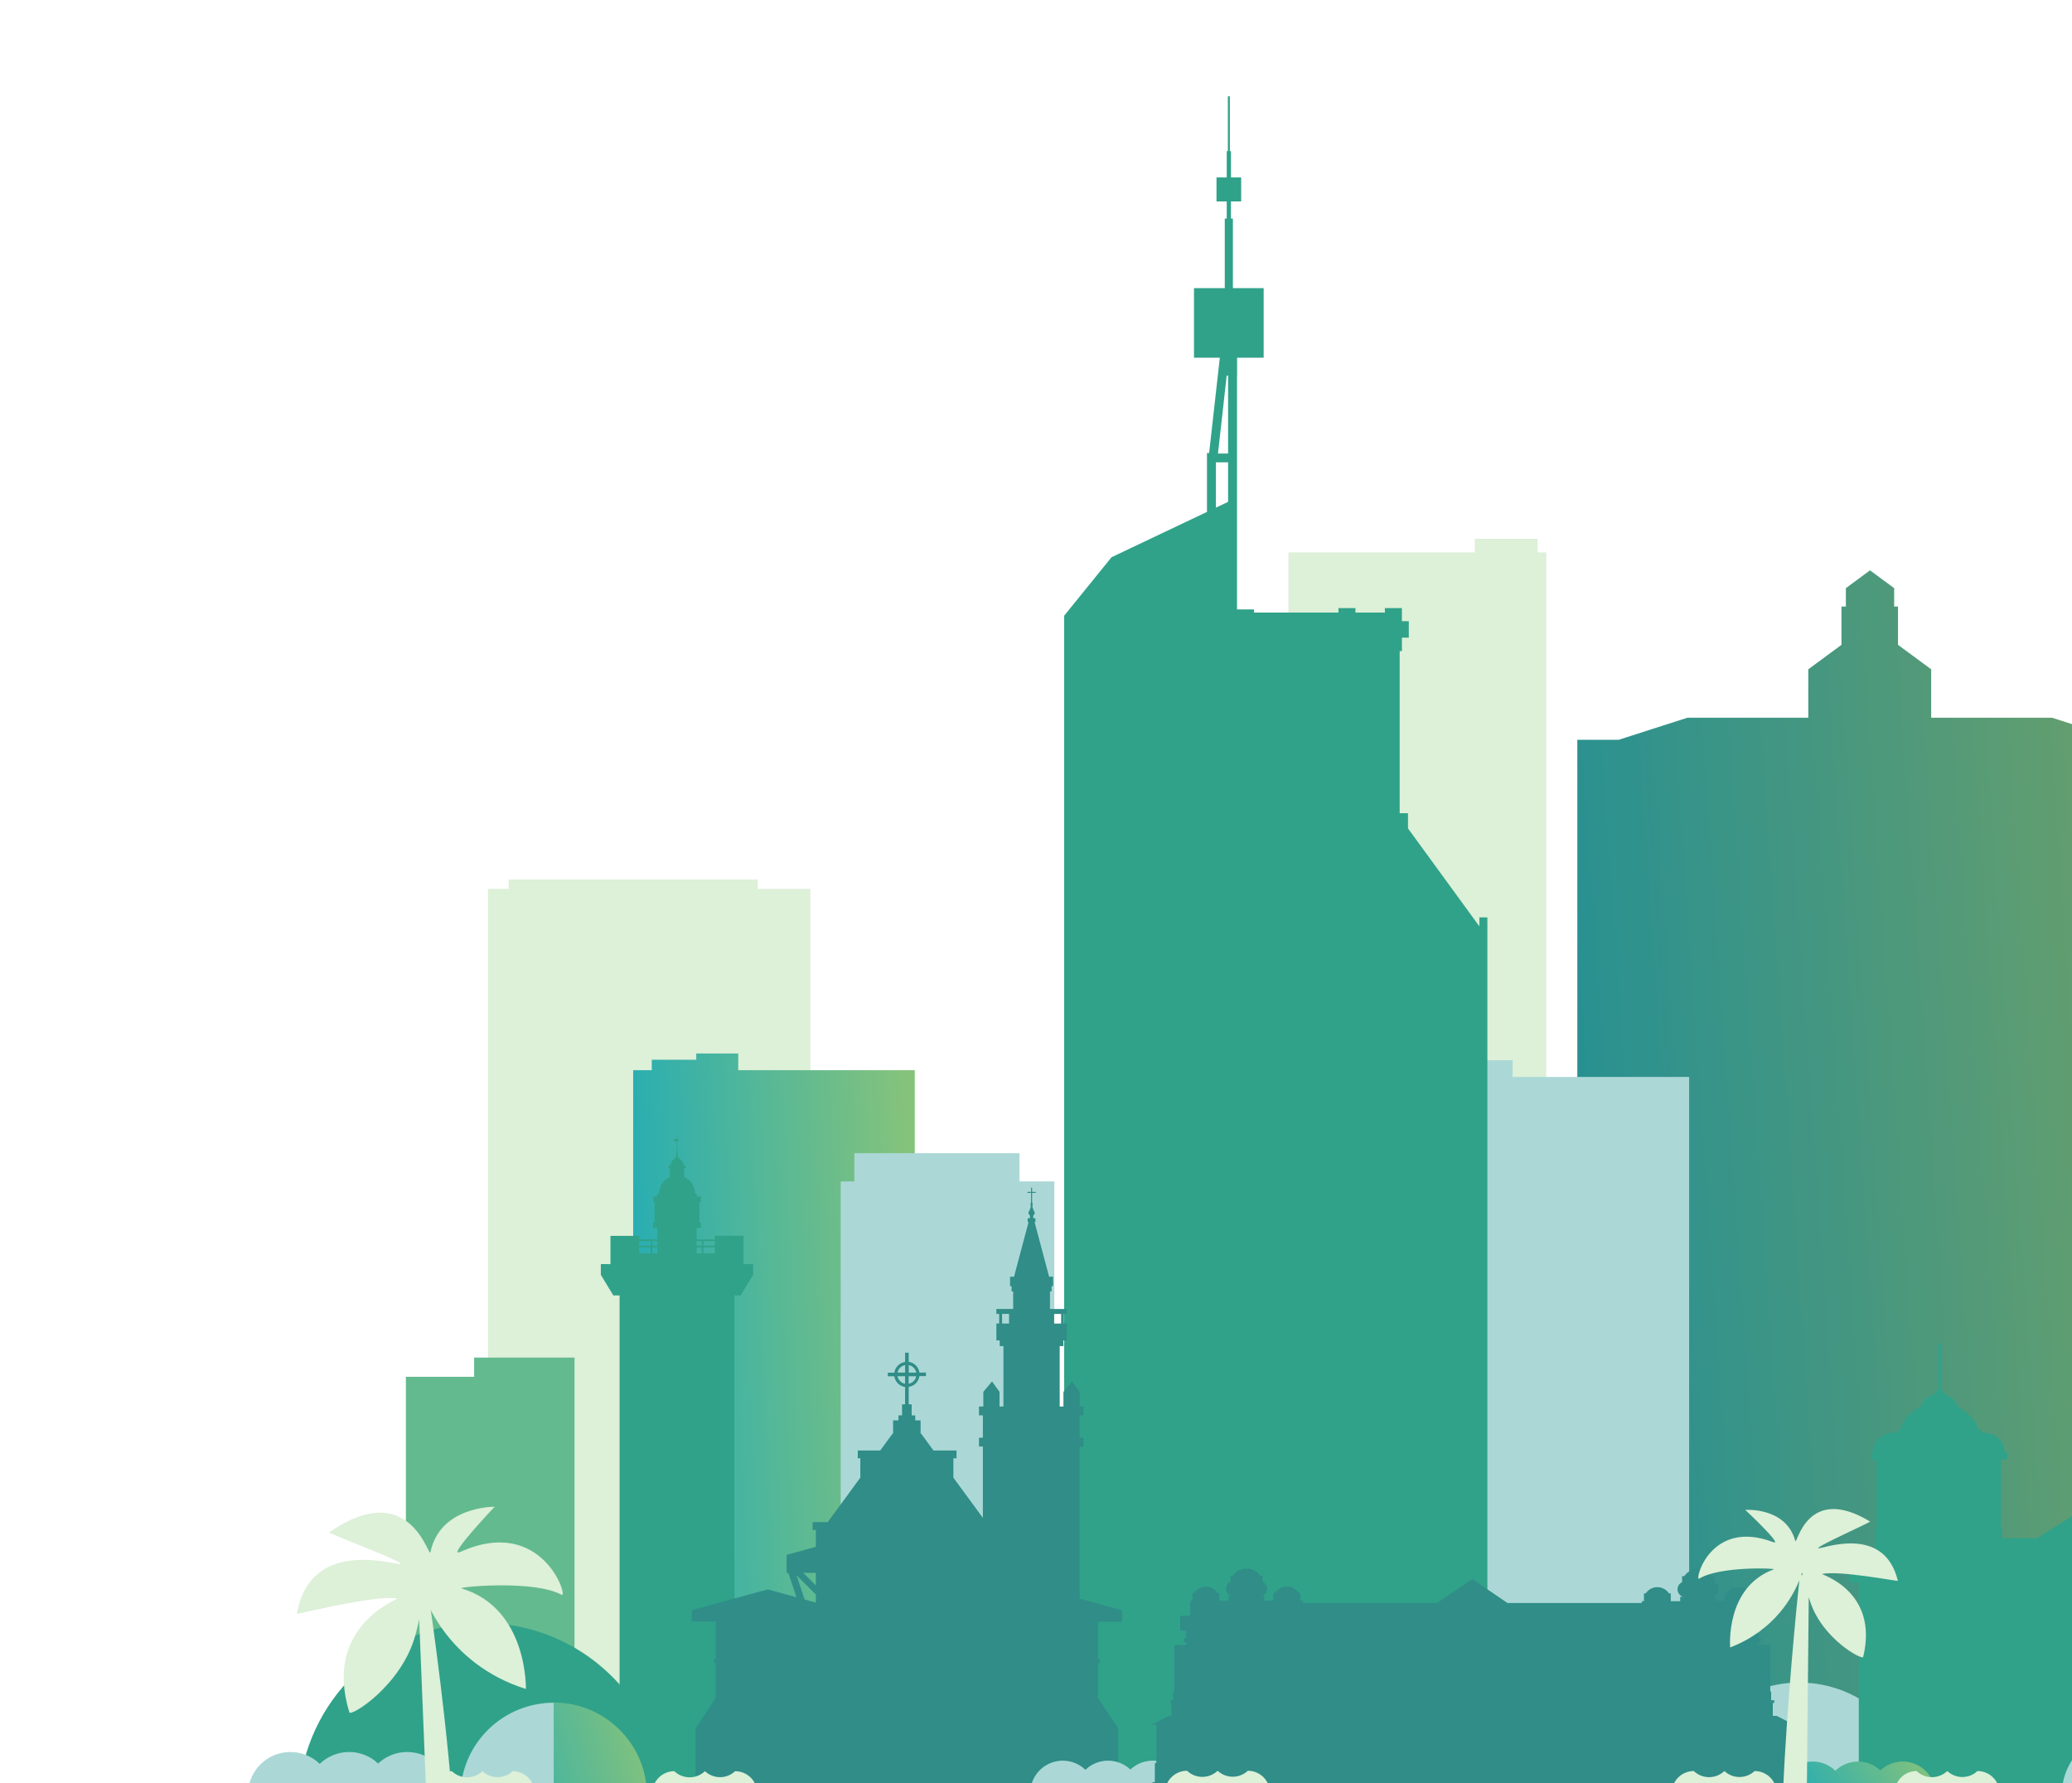 <svg width="459" height="395" viewBox="0 0 459 395" fill="none" xmlns="http://www.w3.org/2000/svg">
<g clip-path="url(#clip0_6885_3108)">
<g opacity="0.9" clip-path="url(#clip1_6885_3108)">
<path d="M349.418 354.713V351.629V346.572V341.598V336.541V329.118V324.062V316.639V311.582V304.161V299.103V291.682V286.625V279.202V274.144V266.723V261.666V254.244V249.187V241.766V236.709V229.285V224.228V216.807V211.75V204.328V199.271V191.848V186.791V179.369V174.312V163.865H358.582L366.202 161.417L373.825 158.972H400.583V156.865V148.253L407.936 142.829V138.216V136.284V134.35H408.911V133.656V130.276L409.713 129.683L414.254 126.334L419.598 130.276V133.656V134.35H420.45V136.284V138.216V142.829L427.804 148.253V156.865V158.972H454.562L469.806 163.865H478.97V174.312V179.369V186.791V191.848V199.271V204.328V211.75V216.807V224.228V229.285V236.709V241.766V249.187V254.244V261.666V266.723V274.144V279.202V286.625V291.682V299.103V304.161V311.582V316.639V324.062V329.118V336.541V341.598V346.572V351.629V354.713H487.148V397.142H420.45H418.327H409.616H407.491H340.793V354.713H349.418Z" fill="url(#paint0_linear_6885_3108)"/>
<path d="M349.418 354.713V351.629V346.572V341.598V336.541V329.118V324.062V316.639V311.582V304.161V299.103V291.682V286.625V279.202V274.144V266.723V261.666V254.244V249.187V241.766V236.709V229.285V224.228V216.807V211.75V204.328V199.271V191.848V186.791V179.369V174.312V163.865H358.582L366.202 161.417L373.825 158.972H400.583V156.865V148.253L407.936 142.829V138.216V136.284V134.35H408.911V133.656V130.276L409.713 129.683L414.254 126.334L419.598 130.276V133.656V134.35H420.45V136.284V138.216V142.829L427.804 148.253V156.865V158.972H454.562L469.806 163.865H478.97V174.312V179.369V186.791V191.848V199.271V204.328V211.75V216.807V224.228V229.285V236.709V241.766V249.187V254.244V261.666V266.723V274.144V279.202V286.625V291.682V299.103V304.161V311.582V316.639V324.062V329.118V336.541V341.598V346.572V351.629V354.713H487.148V397.142H420.45H418.327H409.616H407.491H340.793V354.713H349.418Z" fill="black" fill-opacity="0.2"/>
<path d="M326.712 122.349V119.341H340.611V122.349H342.523V397.216H285.415V122.349H326.712Z" fill="#D9EED4"/>
<path d="M315.923 238.536V236.223H325.78V234.838H335.077V238.536H374.188V400.626H311.801V238.536H315.923Z" fill="#A2D4D1"/>
<path d="M112.674 196.886V194.81H167.882V196.886H179.523V400.54H108.107V196.886H112.674Z" fill="#D9EED4"/>
<path d="M144.385 237.042V234.729H154.241V233.342H163.538V237.042H202.648V399.132H140.262V237.042H144.385Z" fill="url(#paint1_linear_6885_3108)"/>
<path d="M189.26 261.675V255.419H225.841V261.675H233.555V396.854H186.235V261.675H189.26Z" fill="#A2D4D1"/>
<path d="M105.033 304.952V300.695H127.273V400.385H115.552V400.51H89.914V304.952H105.033Z" fill="#53B383"/>
<path d="M245.566 124.247L246.235 123.422L250.242 121.518L267.374 113.383V100.338H267.853L268.347 95.935L269.775 83.212L270.222 79.231H264.501V63.824H271.318V48.414H271.752V44.62H269.483V39.303H271.752V33.475H272.001V21.337H272.443V33.475H272.692V39.303H274.953V44.62H272.684V48.414H273.118V63.824H279.933V79.231H274.048V83.212H274.03V134.977H277.789V135.679H296.507V134.688H300.266V135.679H306.789V134.688H310.555V137.589H312.084V141.234H310.559V144.206H310.063V153.52V154.156V171.349V171.985V180.124H311.906V183.492L325.853 202.623L327.719 205.184V203.194H329.492V397.128H326.798V397.578H326.518V397.128H325.128V397.578H324.85V397.128H323.371V397.183H323.093V397.128H321.703V397.578H321.417V397.128H319.399V397.578H319.121V397.128H317.731V397.183H317.445V397.128H315.934V397.578H315.656V397.128H314.267V397.578H313.988V397.128H302.643V397.578H302.077V397.128H299.239V397.578H298.673V397.128H292.256V397.578H291.688V397.128H287.576V397.578H287.008V397.128H280.521V397.578H279.953V397.128H277.118V397.578H276.55V397.128H236.953L236.7 397.455L235.743 398.693V398.051L236.323 397.3L236.46 397.124H235.743V136.372L245.566 124.247ZM272.052 83.212H271.744L269.812 100.453H272.052V83.212ZM269.358 112.44L270.436 111.927L272.052 111.16V102.399H269.358V112.44Z" fill="#1A987C"/>
<path d="M66.147 398.201C67.179 376.641 84.965 359.472 106.836 359.472C128.708 359.472 146.487 376.651 147.523 398.201H66.147Z" fill="#1A987C"/>
<path d="M135.235 279.998V273.732H141.589V274.524H145.62V271.972H144.686V270.783H144.996V266.185H144.696V264.996H145.63V264.376H145.975C145.977 264.193 145.992 264.01 146.019 263.829C146.019 263.796 146.029 263.762 146.035 263.726C146.095 263.375 146.201 263.034 146.352 262.712L146.394 262.624C146.55 262.31 146.747 262.018 146.98 261.754L147.039 261.689C147.279 261.431 147.551 261.205 147.849 261.017L147.919 260.974C148.07 260.883 148.226 260.801 148.388 260.73V258.689H148.046V258.251H148.388V258.023H148.56C148.562 257.944 148.57 257.865 148.584 257.787C148.584 257.751 148.602 257.716 148.612 257.68C148.622 257.644 148.636 257.591 148.652 257.547C148.668 257.504 148.679 257.476 148.697 257.44C148.716 257.4 148.737 257.361 148.761 257.323C148.778 257.291 148.797 257.259 148.818 257.228C148.859 257.17 148.904 257.115 148.953 257.064C148.985 257.032 149.019 257.002 149.053 256.975C149.078 256.951 149.104 256.929 149.132 256.909C149.169 256.88 149.207 256.854 149.247 256.83L149.333 256.784C149.375 256.761 149.419 256.74 149.464 256.721V256.402H149.762V255.77H149.859V254.823H149.916V252.797H149.349V252.308H149.916V251.749H150.028V252.308H150.425L150.147 252.554L150.425 252.797H150.028V254.827H150.083V255.77H150.19V256.396H150.49V256.715C150.536 256.733 150.578 256.757 150.621 256.778L150.705 256.824C150.746 256.847 150.785 256.874 150.822 256.903C150.85 256.923 150.876 256.945 150.901 256.969C150.935 256.996 150.969 257.026 151.001 257.058C151.049 257.11 151.094 257.165 151.136 257.222C151.158 257.252 151.173 257.286 151.193 257.317C151.213 257.349 151.237 257.395 151.257 257.434C151.277 257.474 151.287 257.506 151.3 257.541C151.314 257.577 151.33 257.631 151.342 257.674C151.353 257.709 151.361 257.745 151.368 257.781C151.383 257.859 151.391 257.938 151.392 258.017H151.565V258.245H151.906V258.683H151.565V260.724C151.726 260.795 151.883 260.876 152.033 260.968L152.105 261.011C152.403 261.199 152.674 261.425 152.913 261.683L152.974 261.748C153.206 262.012 153.403 262.304 153.558 262.618C153.574 262.646 153.588 262.676 153.602 262.706C153.753 263.028 153.86 263.369 153.92 263.72C153.92 263.756 153.929 263.79 153.933 263.823C153.961 264.004 153.976 264.187 153.979 264.37H154.325V264.991H155.258V266.18H154.946V270.777H155.258V271.966H154.325V274.518H158.355V273.726H164.709V279.992H166.836V282.37L164.072 286.928H162.682V397.306H137.254V286.928H135.864L133.1 282.37V279.992L135.235 279.998ZM141.589 277.62H144.12V276.292H141.593L141.589 277.62ZM144.496 277.62H145.62V276.292H144.498L144.496 277.62ZM154.325 277.62H155.448V276.292H154.325V277.62ZM155.828 277.62H158.355V276.292H155.828V277.62ZM141.589 275.913H144.12V274.913H141.593L141.589 275.913ZM144.498 274.903V275.904H145.622V274.903H144.498ZM154.327 275.904H155.45V274.903H154.327V275.904ZM155.83 274.903V275.904H158.357V274.903H155.83Z" fill="#1A987C"/>
<path d="M372.16 397.853C372.478 391.07 375.401 384.669 380.323 379.981C385.245 375.293 391.788 372.677 398.592 372.677C405.396 372.677 411.939 375.293 416.861 379.981C421.783 384.669 424.706 391.07 425.023 397.853H372.16Z" fill="#A2D4D1"/>
<path d="M170.071 352.045L176.441 353.785L174.634 348.371H174.257V346.39V344.386L178.178 343.316L180.732 342.617V338.869H180.013V337.143H183.363L185.005 334.902L190.586 327.286V323.002H190.022V321.276H194.986L197.232 318.21L197.711 317.558H197.842V314.606H199.033V313.494H199.827V311.055H200.496V307.212L200.459 307.202C200.32 307.182 200.182 307.15 200.048 307.109C199.916 307.066 199.787 307.013 199.662 306.953L199.609 306.927C199.491 306.869 199.376 306.803 199.267 306.729L199.216 306.689C198.997 306.526 198.803 306.333 198.64 306.114L198.602 306.065C198.525 305.956 198.455 305.842 198.394 305.724C198.394 305.706 198.378 305.688 198.368 305.67C198.306 305.546 198.254 305.418 198.211 305.286C198.17 305.152 198.138 305.015 198.118 304.876C198.118 304.862 198.118 304.85 198.108 304.836H196.668V304.044H198.114C198.114 304.032 198.114 304.02 198.124 304.006C198.144 303.867 198.176 303.73 198.217 303.596C198.26 303.464 198.312 303.335 198.374 303.211C198.374 303.193 198.392 303.176 198.4 303.158C198.461 303.039 198.531 302.925 198.608 302.817L198.646 302.765C198.81 302.547 199.005 302.354 199.224 302.191L199.273 302.153C199.382 302.076 199.496 302.006 199.615 301.945L199.668 301.919C199.793 301.858 199.922 301.805 200.054 301.763C200.188 301.721 200.325 301.69 200.465 301.669H200.502V299.614H201.297V301.638H201.336C201.475 301.658 201.613 301.69 201.747 301.731C201.879 301.774 202.008 301.826 202.133 301.887L202.186 301.913C202.305 301.975 202.419 302.044 202.528 302.121L202.577 302.159C202.797 302.322 202.991 302.517 203.155 302.736L203.193 302.785C203.267 302.894 203.333 303.008 203.391 303.126C203.391 303.144 203.407 303.162 203.417 303.18C203.478 303.304 203.53 303.432 203.574 303.564C203.615 303.698 203.647 303.835 203.667 303.974C203.667 303.988 203.667 304 203.677 304.012H205.117V304.804H203.677C203.677 304.818 203.677 304.83 203.667 304.844C203.647 304.983 203.615 305.12 203.574 305.254C203.53 305.386 203.478 305.514 203.417 305.639C203.407 305.657 203.399 305.674 203.391 305.692C203.333 305.81 203.267 305.924 203.193 306.033C203.179 306.049 203.167 306.067 203.155 306.083C202.991 306.302 202.797 306.496 202.577 306.659L202.528 306.697C202.419 306.771 202.304 306.837 202.186 306.895L202.133 306.921C202.008 306.982 201.879 307.034 201.747 307.077C201.613 307.119 201.475 307.15 201.336 307.171L201.297 307.18V311.055H201.954V313.498H202.748V314.61H203.939V317.562H204.071L206.795 321.28H211.892V323.006H211.199V327.29L213.472 330.392L217.726 336.194V320.4H216.868V318.444H217.726V313.49H216.868V311.536H217.831V308.28L219.757 305.978L221.415 308.28V311.538H222.287V298.158H221.461V297.668V296.892H220.724V293.154H221.345V291.026H220.722V289.934H224.443V286.052H224.088V284.875H223.75V282.784H224.634L225.156 280.822L227.858 270.67H227.66V269.836H228.148V269.208C228.116 269.184 228.085 269.158 228.057 269.131C228.047 269.123 228.038 269.115 228.029 269.107C227.975 269.049 227.932 268.982 227.902 268.909L227.88 268.857C227.817 268.704 227.817 268.531 227.88 268.378C227.88 268.362 227.894 268.344 227.902 268.328C227.932 268.255 227.975 268.188 228.029 268.13C228.039 268.122 228.048 268.115 228.057 268.106C228.086 268.079 228.116 268.054 228.148 268.031V267.611H228.315V266.346H228.408V264.218H227.602V263.988H228.408V263.049H228.639V263.988H229.445V264.218H228.639V266.366H228.732V267.63H228.891V268.053C228.923 268.075 228.953 268.101 228.982 268.128C228.991 268.136 229 268.144 229.01 268.152C229.063 268.21 229.107 268.277 229.139 268.35L229.159 268.399C229.222 268.553 229.222 268.725 229.159 268.879C229.159 268.897 229.145 268.913 229.139 268.93C229.108 269.003 229.064 269.07 229.01 269.129C229.001 269.137 228.992 269.145 228.982 269.152C228.954 269.181 228.923 269.207 228.891 269.23V269.836H229.379V270.668H229.181L232.403 282.782H233.287V284.873H232.949V286.05H232.594V289.932H236.313V291.024H235.69V293.152H236.313V296.89H235.578V297.667V298.156H234.75V311.534H235.578V308.28L237.492 305.98L239.16 308.28V311.538H240.01V313.492H239.152V318.446H240.01V320.402H239.152V354.09L248.578 356.667V357.933V359.197H243.237V361.389V367.465H243.67V368.346H243.237V376.089L243.872 377.048H243.928L243.952 377.167L247.693 382.799V396.944H240.108V396.833H221.419V396.944H180.378V396.833H161.695V396.944H154.11V382.799L157.851 377.167V377.147L157.871 377.048H157.927L158.562 376.089V368.346H158.131V367.465H158.562V361.389V359.173H153.239V357.909V356.643L170.071 352.045ZM201.404 306.467C201.493 306.446 201.581 306.419 201.666 306.386L201.795 306.328C201.867 306.295 201.938 306.257 202.006 306.215L202.119 306.144C202.204 306.084 202.284 306.018 202.359 305.946C202.381 305.926 202.403 305.904 202.423 305.882C202.495 305.808 202.561 305.727 202.621 305.643C202.647 305.605 202.669 305.567 202.693 305.53C202.735 305.462 202.772 305.392 202.806 305.32C202.826 305.278 202.845 305.234 202.863 305.191C202.897 305.106 202.924 305.018 202.945 304.929C202.945 304.898 202.965 304.866 202.97 304.832H201.291V306.497C201.34 306.497 201.372 306.477 201.404 306.469V306.467ZM202.947 303.921C202.926 303.831 202.898 303.743 202.865 303.657C202.847 303.613 202.828 303.572 202.808 303.53C202.774 303.458 202.736 303.388 202.694 303.32C202.671 303.283 202.649 303.243 202.623 303.207C202.563 303.122 202.496 303.041 202.424 302.965L202.361 302.902C202.285 302.831 202.205 302.764 202.121 302.704L202.007 302.633C201.939 302.591 201.869 302.553 201.797 302.52L201.668 302.462C201.583 302.429 201.495 302.402 201.406 302.381C201.374 302.381 201.342 302.361 201.309 302.355V304.026H202.984C202.984 304.026 202.955 303.952 202.947 303.921ZM200.491 302.355C200.457 302.355 200.425 302.373 200.393 302.381C200.303 302.402 200.215 302.429 200.129 302.462L200.002 302.52C199.93 302.553 199.859 302.591 199.792 302.633C199.754 302.656 199.714 302.678 199.678 302.704C199.593 302.764 199.512 302.83 199.436 302.902C199.414 302.922 199.394 302.942 199.375 302.963C199.303 303.039 199.236 303.12 199.176 303.205C199.15 303.241 199.128 303.281 199.105 303.318C199.063 303.386 199.025 303.456 198.991 303.528C198.971 303.57 198.952 303.611 198.934 303.655C198.901 303.741 198.873 303.829 198.852 303.919C198.852 303.95 198.832 303.982 198.826 304.016H200.496V302.345L200.491 302.355ZM198.85 304.931C198.871 305.02 198.898 305.108 198.932 305.193C198.95 305.236 198.97 305.28 198.989 305.322C199.023 305.394 199.06 305.464 199.103 305.532C199.126 305.569 199.148 305.607 199.174 305.645C199.234 305.73 199.3 305.811 199.373 305.886L199.434 305.948C199.51 306.02 199.591 306.086 199.676 306.146C199.712 306.172 199.752 306.194 199.79 306.217C199.857 306.259 199.928 306.297 200 306.33L200.127 306.388C200.213 306.421 200.301 306.448 200.391 306.469C200.423 306.469 200.455 306.489 200.488 306.495V304.822H198.815C198.83 304.866 198.842 304.898 198.85 304.929V304.931ZM179.566 354.641L180.732 354.96V353.177L176.435 348.889L178.172 354.086L178.24 354.285L179.566 354.641ZM180.15 350.593L180.732 351.173V348.373H177.928L180.15 350.593ZM217.678 338.869H217.743H217.678ZM221.995 293.156H223.53V292.364V291.022H221.977L221.995 293.156ZM235.068 291.028H233.515V292.37V293.162H235.068V291.028Z" fill="#19817B"/>
<path d="M235.433 389.977C237.305 389.975 239.105 390.701 240.449 392.002C241.792 390.703 243.589 389.977 245.46 389.977C247.303 389.97 249.077 390.676 250.408 391.947C251.412 390.999 252.667 390.359 254.024 390.102C255.381 389.846 256.784 389.984 258.065 390.5C259.346 391.016 260.452 391.888 261.25 393.013C262.049 394.138 262.507 395.468 262.57 396.846H228.219C228.307 394.995 229.105 393.249 230.448 391.97C231.791 390.691 233.576 389.978 235.433 389.977Z" fill="#A2D4D1"/>
<path d="M64.316 388.059C66.747 388.055 69.084 388.999 70.829 390.688C72.574 389.001 74.908 388.058 77.338 388.059C79.731 388.049 82.034 388.966 83.763 390.617C85.066 389.386 86.695 388.555 88.457 388.222C90.22 387.889 92.041 388.068 93.704 388.738C95.368 389.407 96.803 390.54 97.84 392C98.877 393.461 99.472 395.188 99.555 396.976H54.95C55.064 394.573 56.1 392.306 57.844 390.646C59.588 388.986 61.906 388.059 64.316 388.059Z" fill="#A2D4D1"/>
<path d="M414.271 344.767H415.365V338.651H415.703V323.293H414.607V321.643H414.944C414.944 320.943 415.116 320.255 415.445 319.637C415.774 319.02 416.25 318.492 416.831 318.101C416.945 318.024 417.063 317.953 417.184 317.887C417.81 317.548 418.511 317.371 419.223 317.372H420.365V316.7H421.058C421.089 316.521 421.13 316.344 421.181 316.169C421.195 316.122 421.209 316.074 421.225 316.027C421.281 315.849 421.347 315.674 421.423 315.503C421.441 315.464 421.461 315.422 421.481 315.383C421.555 315.228 421.634 315.077 421.721 314.927C421.741 314.893 421.759 314.857 421.779 314.822C421.88 314.657 421.991 314.495 422.109 314.334L422.218 314.188C422.339 314.033 422.464 313.879 422.599 313.728L422.71 313.609C422.827 313.484 422.948 313.363 423.074 313.242C423.117 313.201 423.159 313.157 423.205 313.118C423.354 312.981 423.508 312.85 423.667 312.721L423.848 312.581C424.007 312.46 424.17 312.339 424.34 312.226L424.509 312.117C424.65 312.026 424.793 311.938 424.938 311.853L425.137 311.738C425.292 311.653 425.448 311.57 425.609 311.493C425.719 311.033 425.942 310.609 426.257 310.256C426.477 309.999 426.728 309.77 427.003 309.572L427.039 309.547C427.322 309.345 427.625 309.175 427.944 309.037L427.996 309.016C428.155 308.95 428.318 308.891 428.482 308.841C428.482 308.821 428.502 308.805 428.51 308.786C428.545 308.701 428.585 308.619 428.631 308.54C428.649 308.51 428.667 308.484 428.687 308.457C428.73 308.387 428.778 308.321 428.83 308.259C428.852 308.231 428.876 308.207 428.897 308.181C428.95 308.127 429.006 308.076 429.064 308.029C429.088 308.009 429.112 307.989 429.138 307.971C429.197 307.931 429.259 307.895 429.324 307.864C429.34 307.864 429.356 307.844 429.374 307.836V297.552H429.948V307.821L429.97 307.834C430.055 307.87 430.136 307.916 430.21 307.971C430.234 307.989 430.258 308.013 430.283 308.033C430.344 308.084 430.402 308.14 430.456 308.199C430.482 308.227 430.504 308.255 430.528 308.284C430.581 308.347 430.631 308.414 430.676 308.482C430.696 308.512 430.716 308.542 430.734 308.574C430.781 308.654 430.822 308.736 430.859 308.821C430.859 308.839 430.879 308.857 430.887 308.875C431.413 309.059 431.905 309.326 432.344 309.667L432.366 309.683C432.633 309.893 432.878 310.13 433.095 310.391L433.135 310.438C433.321 310.666 433.476 310.917 433.597 311.185L433.621 311.245C433.67 311.363 433.708 311.485 433.734 311.61C433.887 311.693 434.04 311.78 434.189 311.869C434.257 311.909 434.322 311.95 434.388 311.992C434.533 312.083 434.678 312.178 434.819 312.277C434.88 312.321 434.944 312.363 435.005 312.408C435.166 312.523 435.319 312.644 435.472 312.767C435.533 312.816 435.595 312.866 435.654 312.917C435.809 313.048 435.96 313.181 436.103 313.314L436.262 313.468C436.381 313.587 436.496 313.706 436.61 313.829C436.659 313.882 436.709 313.936 436.756 313.991C436.872 314.124 436.981 314.257 437.086 314.388C437.13 314.443 437.173 314.499 437.215 314.556C437.322 314.703 437.426 314.852 437.519 315C437.555 315.056 437.588 315.111 437.62 315.169C437.7 315.299 437.771 315.428 437.837 315.565C437.866 315.624 437.894 315.684 437.922 315.741C437.982 315.873 438.035 316.006 438.083 316.138C438.103 316.193 438.125 316.251 438.142 316.306C438.184 316.435 438.22 316.564 438.248 316.691H439.016V317.362H439.765C440.477 317.361 441.178 317.538 441.804 317.878C441.926 317.942 442.044 318.014 442.157 318.092C442.738 318.482 443.214 319.01 443.543 319.627C443.872 320.245 444.044 320.933 444.044 321.633H444.711V323.283H443.279V338.641H443.502V340.704H451.246L456.771 337.219L466.926 330.81H470.877L477.704 319.013H480.033L479.727 319.931H506.422V313.678H506.771V319.931H508.324V315.042H509.7V299.064H508.131V297.892H508.33V295.334H509.706V293.769H509.452V292.088H509.714V289.338H509.345V288.466H509.839V288.388C509.84 288.09 509.925 287.797 510.085 287.545C510.245 287.293 510.473 287.09 510.743 286.962C510.743 286.936 510.743 286.91 510.743 286.88V286.71C510.743 286.622 510.76 286.536 510.792 286.454C510.824 286.376 510.869 286.304 510.927 286.242C511.048 286.113 511.213 286.033 511.39 286.018V282.388H511.364V281.397H509.706V279.489H509.643V278.498H509.299V276.972H509.2V276.488H513.133V276.253C513.133 276.136 513.133 276.021 513.133 275.902C513.133 275.66 513.139 275.416 513.151 275.171C513.151 275.091 513.161 275.012 513.165 274.931C513.174 274.767 513.186 274.601 513.201 274.432C513.201 274.338 513.219 274.243 513.229 274.148C513.244 273.996 513.262 273.841 513.282 273.688L513.324 273.387C513.346 273.239 513.37 273.088 513.395 272.937L513.449 272.634C513.479 272.482 513.51 272.327 513.542 272.174C513.564 272.077 513.582 271.976 513.604 271.887C513.644 271.711 513.687 271.536 513.733 271.362C513.751 271.289 513.769 271.215 513.788 271.142C513.852 270.902 513.922 270.662 513.987 270.423C514.017 270.326 514.051 270.224 514.082 270.133C514.128 269.987 514.176 269.84 514.225 269.695C514.275 269.551 514.309 269.465 514.35 269.351C514.392 269.236 514.442 269.101 514.489 268.978C514.537 268.855 514.585 268.732 514.634 268.609C514.684 268.487 514.728 268.383 514.775 268.271C514.823 268.158 514.885 268.015 514.942 267.888C515 267.761 515.035 267.69 515.083 267.581C515.145 267.448 515.208 267.313 515.272 267.185C515.313 267.099 515.357 267.016 515.401 266.931C515.683 266.375 515.987 265.832 516.312 265.304C516.324 265.288 516.332 265.27 516.344 265.254C516.445 265.09 516.543 264.929 516.658 264.769C516.689 264.721 516.719 264.672 516.751 264.626C516.856 264.47 516.964 264.317 517.073 264.166L517.174 264.024C517.285 263.869 517.4 263.719 517.516 263.568L517.605 263.455C517.728 263.297 517.853 263.14 517.982 262.987L518.018 262.946C518.738 262.083 519.541 261.294 520.416 260.59H520.426C520.597 260.455 520.768 260.324 520.941 260.193L520.964 260.177C522.004 259.408 523.157 258.806 524.384 258.394C524.608 258.297 524.834 258.214 525.065 258.136H525.081C525.307 258.061 525.537 257.998 525.768 257.938V257.498H525.519V256.676H525.736V256.081H525.041L524.427 254.878H525.682V251.934H525.126V251.607H525.245V250.87H525.682V250.636V249.625H526.322C526.393 249.526 526.477 249.435 526.57 249.356L526.592 249.338C526.686 249.26 526.788 249.194 526.898 249.14V248.02H527.295V245.925H527.529V242.338C527.512 242.335 527.496 242.329 527.481 242.321C527.461 242.315 527.441 242.308 527.422 242.299C527.394 242.283 527.368 242.265 527.344 242.245L527.299 242.206C527.275 242.179 527.255 242.15 527.239 242.119C527.229 242.105 527.221 242.09 527.213 242.075C527.193 242.025 527.182 241.971 527.181 241.916V241.272C527.182 241.218 527.193 241.164 527.213 241.114C527.221 241.099 527.229 241.084 527.239 241.07C527.255 241.039 527.275 241.01 527.299 240.983C527.313 240.967 527.328 240.957 527.342 240.943C527.368 240.923 527.395 240.905 527.424 240.89C527.442 240.881 527.462 240.873 527.481 240.866C527.497 240.866 527.511 240.852 527.529 240.848V240.196H527.702V240.848C527.718 240.848 527.732 240.862 527.747 240.866L527.807 240.89C527.835 240.905 527.862 240.923 527.886 240.943C527.902 240.956 527.918 240.969 527.932 240.983C527.955 241.009 527.975 241.039 527.99 241.07C528 241.084 528.009 241.098 528.015 241.114C528.037 241.164 528.048 241.218 528.049 241.272V241.916C528.048 241.971 528.037 242.025 528.015 242.075C528.009 242.09 528 242.105 527.99 242.119C527.975 242.15 527.955 242.18 527.932 242.206L527.886 242.245C527.862 242.266 527.835 242.284 527.807 242.299C527.788 242.308 527.768 242.315 527.747 242.321C527.733 242.328 527.718 242.334 527.702 242.338V245.925H527.944V248.02H528.341V249.134C528.45 249.188 528.552 249.254 528.645 249.332L528.669 249.35C528.761 249.43 528.845 249.52 528.917 249.619H529.491V250.632H529.554V250.868H529.83V251.607H529.947V251.932H529.55V254.872H530.642L530.029 256.075H529.334V256.67H529.55V257.492H529.258V257.932C529.489 257.988 529.717 258.051 529.943 258.13H529.961C530.19 258.208 530.416 258.291 530.64 258.388C531.866 258.801 533.019 259.402 534.058 260.171L534.083 260.191C534.256 260.316 534.427 260.447 534.596 260.588L534.612 260.6C535.481 261.303 536.279 262.09 536.994 262.95C537.006 262.966 537.02 262.979 537.034 262.995C537.161 263.148 537.286 263.304 537.409 263.461L537.499 263.578C537.616 263.727 537.729 263.877 537.84 264.032L537.944 264.174C538.051 264.325 538.158 264.478 538.263 264.634C538.295 264.68 538.327 264.729 538.357 264.777C538.464 264.935 538.569 265.096 538.67 265.26C538.683 265.279 538.694 265.298 538.704 265.318C539.03 265.843 539.333 266.386 539.615 266.941L539.742 267.191C539.808 267.323 539.87 267.458 539.941 267.587C539.987 267.688 540.034 267.785 540.08 267.892C540.126 267.999 540.193 268.148 540.247 268.274C540.3 268.401 540.342 268.5 540.388 268.613C540.433 268.726 540.487 268.859 540.535 268.982C540.582 269.105 540.626 269.228 540.672 269.351C540.717 269.473 540.757 269.584 540.797 269.701C540.837 269.818 540.892 269.987 540.938 270.129C540.972 270.228 541.005 270.327 541.035 270.429C541.109 270.666 541.176 270.906 541.234 271.144C541.254 271.221 541.271 271.299 541.291 271.376C541.335 271.546 541.377 271.717 541.416 271.889C541.438 271.986 541.458 272.087 541.478 272.182C541.512 272.333 541.543 272.486 541.571 272.636C541.591 272.739 541.607 272.834 541.625 272.943C541.651 273.093 541.675 273.241 541.696 273.389C541.71 273.49 541.726 273.587 541.738 273.694C541.758 273.845 541.776 273.998 541.792 274.148C541.792 274.245 541.811 274.346 541.819 274.437C541.835 274.602 541.845 274.766 541.855 274.929C541.855 275.012 541.867 275.093 541.871 275.177C541.871 275.418 541.887 275.658 541.887 275.896V275.906C541.887 276.104 541.887 276.302 541.873 276.5H545.813V276.972H545.713V278.5H545.316V279.491H545.296V281.399H543.612V286.006C543.802 286.007 543.983 286.082 544.117 286.216C544.251 286.35 544.327 286.531 544.327 286.72V286.88C544.329 286.913 544.329 286.945 544.327 286.977C544.59 287.109 544.81 287.31 544.965 287.559C545.119 287.808 545.202 288.095 545.203 288.388V288.466H545.713V289.332H545.306V292.094H545.56V293.775H545.306V295.34H546.684V296.331V297.916H546.883V299.087H545.314V301.267V315.066H546.692V315.932V316.593V319.962H548.36V313.71H548.71V319.962H575.362L575.057 319.045H577.3L584.119 330.82H588.07L600.365 338.578L603.741 340.714H612.136V338.651H612.358V323.293H610.927V321.643H611.592C611.592 321.496 611.592 321.349 611.614 321.207C611.675 320.614 611.86 320.041 612.156 319.524C612.453 319.007 612.856 318.558 613.337 318.206C613.495 318.089 613.66 317.982 613.832 317.887C613.953 317.822 614.078 317.761 614.205 317.707C614.461 317.599 614.727 317.516 614.999 317.459C615.14 317.43 615.282 317.408 615.424 317.394C615.567 317.38 615.714 317.372 615.861 317.372H616.614V316.7H617.382C617.41 316.574 617.446 316.445 617.487 316.316C617.505 316.26 617.525 316.203 617.547 316.146C617.593 316.017 617.646 315.888 617.706 315.749C617.734 315.69 617.763 315.63 617.793 315.569C617.859 315.44 617.93 315.309 618.008 315.173C618.041 315.115 618.073 315.06 618.109 315.004C618.204 314.855 618.307 314.707 618.415 314.56L618.544 314.392C618.647 314.26 618.756 314.128 618.871 313.995L619.02 313.829C619.131 313.708 619.249 313.589 619.368 313.472L619.525 313.316C619.67 313.181 619.818 313.048 619.973 312.919L620.158 312.767C620.309 312.647 620.464 312.528 620.623 312.41L620.811 312.277C620.952 312.18 621.095 312.079 621.242 311.994L621.441 311.871C621.592 311.782 621.743 311.695 621.897 311.611C621.924 311.487 621.962 311.365 622.011 311.247L622.034 311.187C622.154 310.919 622.31 310.667 622.497 310.44L622.535 310.393C622.753 310.133 622.998 309.896 623.265 309.685L623.287 309.669C623.726 309.327 624.219 309.06 624.745 308.877C624.752 308.858 624.762 308.84 624.773 308.823C624.809 308.738 624.85 308.655 624.898 308.576C624.916 308.544 624.935 308.514 624.953 308.484C625.001 308.413 625.051 308.346 625.102 308.286L625.174 308.201C625.228 308.142 625.287 308.086 625.348 308.035C625.372 308.015 625.396 307.991 625.422 307.973C625.495 307.917 625.576 307.871 625.662 307.836L625.684 307.823V297.55H626.258V307.834C626.274 307.834 626.29 307.854 626.307 307.862C626.372 307.893 626.435 307.929 626.494 307.969L626.568 308.027C626.625 308.074 626.68 308.125 626.732 308.179C626.756 308.205 626.778 308.229 626.8 308.257C626.852 308.32 626.9 308.386 626.945 308.455C626.963 308.482 626.983 308.508 626.998 308.538C627.044 308.617 627.085 308.699 627.122 308.784C627.122 308.803 627.141 308.819 627.147 308.839C627.312 308.889 627.475 308.947 627.634 309.014L627.687 309.035C628.006 309.173 628.309 309.343 628.591 309.545L628.627 309.57C628.901 309.769 629.152 309.999 629.375 310.254C629.69 310.608 629.912 311.033 630.023 311.493C630.181 311.57 630.338 311.653 630.493 311.738L630.692 311.853C630.837 311.938 630.98 312.026 631.119 312.117C631.176 312.152 631.234 312.188 631.289 312.226C631.458 312.339 631.621 312.46 631.782 312.581L631.961 312.721C632.119 312.85 632.276 312.981 632.423 313.118C632.469 313.157 632.513 313.201 632.556 313.242C632.681 313.363 632.802 313.484 632.918 313.609L633.031 313.728C633.166 313.879 633.291 314.033 633.412 314.19L633.519 314.332C633.636 314.495 633.748 314.657 633.849 314.824C633.871 314.857 633.889 314.891 633.908 314.927C633.996 315.077 634.075 315.23 634.149 315.383C634.167 315.422 634.188 315.464 634.206 315.503C634.282 315.676 634.347 315.85 634.405 316.027L634.447 316.167C634.499 316.342 634.54 316.52 634.572 316.7H635.263V317.372H636.406C637.466 317.372 638.487 317.765 639.273 318.473C640.06 319.181 640.555 320.155 640.663 321.207C640.677 321.349 640.685 321.496 640.685 321.643H641.017V323.293H639.919V338.651H640.258V344.767H641.35L646.07 348.248V350.541H643.886V353.036V354.487V355.517V357.848V358.878V361.209V362.239V364.562V365.594V367.93V368.961V371.299V372.33V374.66V375.691V377.714V378.746V380.53V397.534H411.767V380.53V378.746V377.714V375.691V374.66V372.33V371.299V368.961V367.93V365.602V364.562V362.233V361.203V358.872V357.842V355.511V354.481V353.03V350.535H409.583V348.243L414.271 344.767ZM527.009 251.934V254.874H528.214V251.934H527.009ZM526.344 254.874H526.683V251.934H526.338L526.344 254.874ZM528.528 251.934V254.874H528.867V251.934H528.528Z" fill="#1A987C"/>
<path d="M401.566 390.174C403.438 390.171 405.238 390.898 406.581 392.2C407.924 390.899 409.722 390.173 411.593 390.174C413.436 390.166 415.21 390.873 416.541 392.144C417.544 391.197 418.799 390.556 420.156 390.3C421.514 390.043 422.916 390.181 424.197 390.697C425.478 391.212 426.584 392.084 427.383 393.209C428.181 394.334 428.64 395.664 428.703 397.041H394.352C394.44 395.191 395.238 393.445 396.581 392.166C397.925 390.888 399.709 390.174 401.566 390.174Z" fill="url(#paint2_linear_6885_3108)"/>
<path d="M255.829 390.477H256.158V381.976H255.166L258.797 380.103H259.504V377.234H259.256V376.639H259.84V374.721H260.149V364.345H262.753V363.711H262.185V362.896H262.753V361.174H261.45V357.867H263.66V354.55H264.144V352.822H264.552C264.552 352.808 264.569 352.796 264.577 352.784C264.619 352.722 264.665 352.665 264.71 352.607C264.756 352.55 264.782 352.518 264.82 352.475C264.857 352.431 264.917 352.372 264.969 352.32C265.02 352.269 265.054 352.237 265.1 352.199C265.145 352.162 265.205 352.11 265.26 352.067C265.316 352.023 265.362 351.993 265.415 351.958C265.469 351.922 265.525 351.884 265.582 351.85C265.64 351.817 265.703 351.787 265.765 351.755C265.826 351.724 265.876 351.7 265.934 351.676C265.991 351.652 266.075 351.623 266.148 351.599C266.221 351.575 266.255 351.561 266.311 351.545C266.366 351.529 266.482 351.506 266.569 351.49C266.617 351.49 266.66 351.47 266.708 351.464C266.984 351.424 267.265 351.424 267.542 351.464C267.59 351.464 267.635 351.482 267.681 351.49C267.768 351.506 267.856 351.522 267.941 351.545C267.997 351.561 268.048 351.581 268.104 351.599C268.159 351.617 268.247 351.646 268.316 351.676C268.386 351.706 268.429 351.728 268.485 351.755C268.541 351.783 268.608 351.817 268.668 351.85C268.727 351.884 268.781 351.92 268.835 351.958C268.888 351.995 268.94 352.029 268.991 352.068C269.043 352.108 269.099 352.154 269.15 352.199C269.202 352.245 269.24 352.279 269.281 352.32C269.323 352.362 269.383 352.421 269.43 352.475C269.478 352.528 269.504 352.562 269.539 352.607C269.575 352.653 269.631 352.722 269.672 352.784C269.672 352.798 269.692 352.808 269.7 352.822H270.107V354.55H272.18V353.559H272.788L272.724 353.531L272.599 353.479C272.545 353.454 272.492 353.424 272.44 353.392C272.405 353.37 272.369 353.351 272.333 353.327C272.263 353.279 272.197 353.226 272.135 353.168L272.069 353.105C272.009 353.042 271.954 352.976 271.902 352.907C271.882 352.879 271.865 352.847 271.847 352.818C271.811 352.758 271.777 352.699 271.747 352.637C271.718 352.576 271.718 352.568 271.704 352.532C271.678 352.468 271.657 352.401 271.64 352.334C271.64 352.302 271.622 352.271 271.616 352.237C271.595 352.131 271.584 352.024 271.583 351.916C271.584 351.81 271.595 351.705 271.614 351.601C271.614 351.569 271.628 351.539 271.636 351.51C271.654 351.436 271.676 351.364 271.704 351.294C271.716 351.264 271.726 351.236 271.738 351.208C271.777 351.118 271.824 351.032 271.878 350.951C271.939 350.869 272.005 350.792 272.077 350.721C272.099 350.699 272.121 350.677 272.145 350.658C272.197 350.608 272.253 350.561 272.311 350.519L272.389 350.463C272.467 350.411 272.551 350.366 272.637 350.329H272.657H272.599V349.058H273.08L273.112 349.017C273.161 348.943 273.215 348.876 273.268 348.807C273.322 348.737 273.352 348.702 273.397 348.65C273.443 348.599 273.513 348.527 273.574 348.468C273.636 348.408 273.675 348.371 273.729 348.323C273.783 348.276 273.852 348.218 273.918 348.169C273.983 348.119 274.039 348.079 274.102 348.038C274.166 347.996 274.231 347.953 274.301 347.913C274.37 347.873 274.444 347.836 274.517 347.8C274.591 347.764 274.648 347.735 274.716 347.705C274.783 347.675 274.883 347.643 274.968 347.614C275.053 347.584 275.095 347.568 275.167 347.55C275.267 347.524 275.37 347.503 275.472 347.487C275.528 347.475 275.582 347.461 275.637 347.453C275.967 347.408 276.301 347.408 276.63 347.453C276.688 347.453 276.741 347.475 276.797 347.487C276.9 347.503 277.002 347.524 277.103 347.55C277.168 347.568 277.232 347.592 277.301 347.614C277.371 347.635 277.472 347.671 277.553 347.705C277.635 347.739 277.686 347.766 277.752 347.8C277.817 347.834 277.897 347.871 277.966 347.913C278.036 347.955 278.099 347.994 278.165 348.038C278.23 348.081 278.288 348.123 278.348 348.169C278.407 348.214 278.477 348.27 278.546 348.323C278.616 348.377 278.651 348.418 278.701 348.468C278.751 348.517 278.82 348.587 278.878 348.65L279.007 348.807C279.06 348.876 279.114 348.943 279.164 349.017L279.195 349.058H279.676V350.297H279.618H279.636C279.723 350.334 279.806 350.379 279.884 350.432C279.911 350.449 279.937 350.467 279.962 350.487C280.021 350.529 280.078 350.576 280.131 350.626C280.155 350.645 280.177 350.667 280.198 350.689C280.271 350.76 280.338 350.836 280.397 350.919C280.45 351.001 280.497 351.088 280.538 351.177C280.55 351.204 280.56 351.232 280.571 351.262C280.598 351.333 280.621 351.405 280.639 351.478C280.648 351.508 280.654 351.538 280.659 351.569C280.68 351.673 280.691 351.778 280.693 351.884C280.692 351.992 280.68 352.1 280.659 352.205C280.659 352.239 280.643 352.271 280.635 352.304C280.618 352.371 280.596 352.438 280.571 352.502C280.558 352.538 280.542 352.572 280.526 352.607C280.497 352.669 280.465 352.729 280.429 352.786C280.409 352.818 280.393 352.849 280.371 352.879C280.32 352.949 280.265 353.015 280.204 353.077C280.184 353.1 280.162 353.121 280.139 353.141C280.077 353.199 280.01 353.252 279.94 353.299C279.906 353.323 279.871 353.343 279.835 353.364C279.783 353.396 279.73 353.425 279.676 353.452L279.551 353.503L279.487 353.531H280.083V354.522H282.108V352.794H282.506C282.515 352.782 282.525 352.769 282.533 352.756C282.575 352.695 282.621 352.637 282.666 352.58C282.712 352.522 282.738 352.491 282.776 352.447C282.813 352.403 282.873 352.342 282.924 352.292C282.976 352.243 283.01 352.209 283.056 352.172C283.101 352.134 283.161 352.082 283.216 352.039C283.272 351.995 283.318 351.965 283.371 351.93C283.425 351.894 283.48 351.856 283.538 351.823C283.596 351.789 283.659 351.759 283.721 351.728C283.782 351.696 283.832 351.672 283.89 351.648C283.947 351.625 284.03 351.595 284.104 351.571L284.265 351.518C284.35 351.494 284.437 351.478 284.525 351.462C284.573 351.462 284.616 351.442 284.664 351.436C284.802 351.416 284.941 351.406 285.081 351.407C285.22 351.406 285.36 351.416 285.498 351.436C285.545 351.436 285.591 351.454 285.637 351.462C285.724 351.478 285.812 351.494 285.897 351.518L286.06 351.571C286.131 351.595 286.203 351.619 286.272 351.648C286.342 351.678 286.385 351.7 286.441 351.728C286.497 351.755 286.564 351.789 286.624 351.823C286.683 351.856 286.735 351.892 286.79 351.93C286.846 351.967 286.896 352.001 286.945 352.039C286.995 352.076 287.055 352.126 287.106 352.172C287.158 352.217 287.196 352.251 287.237 352.292C287.279 352.334 287.339 352.393 287.386 352.447C287.434 352.5 287.46 352.534 287.495 352.58C287.531 352.625 287.587 352.695 287.628 352.756L287.656 352.794H288.053V354.522H288.599V355.053H318.362L326.155 349.752L333.947 355.053H363.688V354.657H364.172V352.927H364.569L364.597 352.891C364.639 352.829 364.684 352.772 364.73 352.714C364.776 352.657 364.801 352.625 364.839 352.582C364.877 352.538 364.936 352.477 364.988 352.427C365.04 352.378 365.073 352.344 365.119 352.304C365.165 352.265 365.224 352.215 365.28 352.174C365.336 352.132 365.381 352.098 365.435 352.065C365.488 352.031 365.544 351.991 365.602 351.958C365.659 351.924 365.723 351.892 365.784 351.862C365.846 351.833 365.895 351.807 365.953 351.783C366.011 351.759 366.094 351.73 366.168 351.706C366.241 351.682 366.275 351.666 366.33 351.652C366.386 351.638 366.501 351.613 366.588 351.597L366.727 351.569C367.004 351.532 367.285 351.532 367.561 351.569L367.7 351.597C367.788 351.613 367.875 351.629 367.961 351.652C368.046 351.676 368.068 351.688 368.123 351.706C368.179 351.724 368.266 351.753 368.336 351.783C368.405 351.813 368.449 351.835 368.505 351.862C368.56 351.89 368.628 351.924 368.687 351.958C368.747 351.991 368.8 352.027 368.854 352.065C368.908 352.102 368.959 352.136 369.011 352.174C369.063 352.211 369.118 352.259 369.17 352.304C369.221 352.35 369.259 352.386 369.301 352.427C369.343 352.469 369.402 352.528 369.45 352.582C369.497 352.635 369.523 352.669 369.559 352.714C369.595 352.76 369.65 352.829 369.692 352.891L369.72 352.927H370.117V354.657H372.206V353.666H372.813L372.75 353.638C372.706 353.622 372.666 353.604 372.625 353.584C372.57 353.559 372.517 353.531 372.466 353.499C372.429 353.479 372.393 353.456 372.359 353.432C372.289 353.384 372.222 353.332 372.16 353.275L372.095 353.212C372.035 353.149 371.979 353.083 371.928 353.014C371.908 352.984 371.89 352.954 371.872 352.923C371.836 352.864 371.802 352.804 371.773 352.742C371.757 352.709 371.743 352.675 371.729 352.639C371.704 352.574 371.683 352.508 371.666 352.441C371.656 352.409 371.648 352.378 371.64 352.344C371.619 352.238 371.609 352.131 371.608 352.023C371.609 351.917 371.619 351.812 371.64 351.708C371.64 351.676 371.654 351.646 371.662 351.617C371.679 351.543 371.701 351.471 371.729 351.401C371.739 351.371 371.751 351.343 371.763 351.315C371.802 351.226 371.848 351.14 371.902 351.058V351.048C371.962 350.966 372.028 350.889 372.101 350.818C372.121 350.795 372.143 350.774 372.166 350.755C372.219 350.704 372.275 350.657 372.335 350.614L372.412 350.56C372.491 350.509 372.574 350.464 372.661 350.426C372.667 350.425 372.674 350.425 372.68 350.426H372.623V349.108H373.103C373.113 349.094 373.125 349.08 373.135 349.064C373.185 348.993 373.238 348.926 373.292 348.866C373.346 348.807 373.375 348.761 373.421 348.71C373.467 348.658 373.536 348.587 373.598 348.527C373.659 348.468 373.699 348.428 373.753 348.383C373.806 348.337 373.876 348.278 373.951 348.228C374.027 348.178 374.072 348.139 374.136 348.097C374.199 348.056 374.265 348.012 374.334 347.972C374.404 347.933 374.477 347.895 374.551 347.859C374.624 347.824 374.682 347.794 374.749 347.764C374.817 347.735 374.916 347.701 375.002 347.673C375.087 347.645 375.129 347.628 375.2 347.61C375.299 347.582 375.399 347.564 375.504 347.544C375.56 347.544 375.615 347.521 375.671 347.513C376 347.467 376.334 347.467 376.663 347.513C376.721 347.513 376.775 347.534 376.83 347.544C376.934 347.564 377.029 347.582 377.136 347.61C377.202 347.628 377.265 347.651 377.335 347.673C377.404 347.695 377.505 347.731 377.587 347.764C377.668 347.798 377.72 347.826 377.785 347.859C377.851 347.893 377.93 347.931 378 347.972C378.069 348.014 378.133 348.054 378.198 348.097C378.264 348.141 378.322 348.182 378.381 348.228C378.441 348.274 378.51 348.329 378.58 348.383C378.649 348.436 378.685 348.478 378.734 348.527C378.784 348.577 378.854 348.646 378.911 348.71C378.969 348.773 378.997 348.813 379.038 348.866C379.08 348.92 379.148 349.003 379.195 349.064L379.229 349.108H379.709V350.376H379.652H379.67C379.756 350.414 379.839 350.459 379.918 350.511L379.995 350.564C380.055 350.607 380.111 350.654 380.164 350.705C380.188 350.725 380.211 350.746 380.232 350.769C380.305 350.839 380.371 350.916 380.43 350.998V351.008C380.484 351.09 380.531 351.177 380.571 351.266C380.583 351.294 380.593 351.321 380.605 351.351C380.632 351.422 380.654 351.494 380.672 351.567C380.672 351.597 380.686 351.627 380.692 351.658C380.714 351.762 380.725 351.867 380.726 351.973C380.725 352.081 380.714 352.189 380.692 352.294C380.692 352.328 380.676 352.36 380.669 352.391C380.651 352.459 380.63 352.525 380.605 352.59C380.591 352.625 380.575 352.659 380.559 352.693C380.531 352.755 380.499 352.815 380.462 352.873C380.442 352.905 380.426 352.934 380.404 352.964C380.354 353.034 380.298 353.1 380.238 353.162C380.218 353.184 380.196 353.204 380.174 353.226C380.111 353.282 380.045 353.334 379.975 353.382C379.942 353.407 379.907 353.429 379.87 353.45C379.819 353.481 379.766 353.509 379.711 353.535L379.586 353.588L379.523 353.616H380.128V354.607H382.158V352.877H382.555L382.583 352.841C382.624 352.78 382.67 352.722 382.716 352.665C382.761 352.607 382.787 352.576 382.825 352.532C382.863 352.489 382.922 352.427 382.974 352.378C383.025 352.328 383.059 352.294 383.105 352.255C383.15 352.215 383.21 352.166 383.264 352.124C383.317 352.082 383.367 352.049 383.421 352.015C383.474 351.981 383.53 351.942 383.587 351.908C383.645 351.874 383.708 351.843 383.77 351.813C383.832 351.783 383.881 351.757 383.939 351.734C383.996 351.71 384.08 351.68 384.153 351.656C384.227 351.633 384.258 351.617 384.314 351.603C384.37 351.589 384.487 351.563 384.574 351.547L384.713 351.52C384.851 351.501 384.991 351.492 385.13 351.492C385.27 351.492 385.409 351.501 385.547 351.52L385.686 351.547C385.773 351.563 385.861 351.579 385.944 351.603C386.028 351.627 386.053 351.638 386.109 351.656C386.165 351.674 386.252 351.704 386.322 351.734C386.391 351.763 386.435 351.785 386.49 351.813C386.546 351.841 386.613 351.874 386.673 351.908C386.733 351.942 386.784 351.977 386.84 352.015C386.895 352.053 386.945 352.086 386.995 352.124C387.044 352.162 387.104 352.209 387.156 352.255C387.207 352.3 387.245 352.336 387.287 352.378C387.328 352.419 387.388 352.479 387.435 352.532C387.483 352.586 387.509 352.619 387.545 352.665C387.58 352.711 387.636 352.78 387.678 352.841L387.706 352.877H388.103V354.607H388.649V357.829H390.857V361.127H389.556V362.849H390.126V363.663H389.558V364.297H392.161V374.673H392.36V376.592H393.049V377.186H392.721V380.056H393.595L397.227 381.928H396.148V390.43H396.363V394.734H396.845V397.171H255.303V394.734H255.825L255.829 390.477Z" fill="#19817B"/>
<path d="M102.004 396.823C102.237 391.513 104.515 386.498 108.362 382.824C112.209 379.149 117.329 377.098 122.654 377.098C127.98 377.098 133.099 379.149 136.947 382.824C140.794 386.498 143.071 391.513 143.305 396.823H102.004Z" fill="url(#paint3_linear_6885_3108)"/>
<path d="M122.656 396.823H102.006C102.261 391.527 104.548 386.533 108.392 382.873C112.236 379.214 117.344 377.171 122.656 377.167V396.823Z" fill="#A2D4D1"/>
<path d="M149.379 392.307C150.292 393.178 151.507 393.664 152.77 393.664C154.033 393.664 155.247 393.178 156.16 392.307C157.065 393.158 158.262 393.633 159.506 393.633C160.75 393.633 161.947 393.158 162.852 392.307C164.106 392.306 165.312 392.787 166.221 393.649C167.13 394.512 167.672 395.69 167.734 396.94H144.503C144.566 395.691 145.107 394.514 146.014 393.652C146.922 392.79 148.126 392.308 149.379 392.307Z" fill="#D9EED4"/>
<path d="M262.957 392.21C263.87 393.081 265.085 393.567 266.348 393.567C267.611 393.567 268.825 393.081 269.738 392.21C270.643 393.062 271.84 393.536 273.084 393.536C274.328 393.536 275.525 393.062 276.43 392.21C277.684 392.209 278.89 392.69 279.799 393.552C280.708 394.415 281.25 395.593 281.312 396.843H258.081C258.144 395.594 258.685 394.417 259.592 393.555C260.5 392.693 261.705 392.211 262.957 392.21Z" fill="#D9EED4"/>
<path d="M375.215 392.272C376.128 393.144 377.343 393.63 378.606 393.63C379.869 393.63 381.083 393.144 381.996 392.272C382.902 393.124 384.099 393.598 385.343 393.598C386.587 393.598 387.784 393.124 388.69 392.272C389.944 392.272 391.15 392.753 392.058 393.615C392.967 394.478 393.508 395.656 393.57 396.906H370.339C370.401 395.656 370.942 394.479 371.849 393.617C372.757 392.754 373.962 392.273 375.215 392.272Z" fill="#D9EED4"/>
<path d="M424.582 392.272C425.495 393.144 426.71 393.63 427.973 393.63C429.236 393.63 430.45 393.144 431.363 392.272C432.268 393.124 433.465 393.599 434.709 393.599C435.953 393.599 437.15 393.124 438.055 392.272C439.309 392.271 440.516 392.752 441.425 393.614C442.334 394.477 442.875 395.655 442.938 396.906H419.706C419.768 395.657 420.309 394.479 421.217 393.617C422.125 392.755 423.329 392.273 424.582 392.272Z" fill="#D9EED4"/>
<path d="M456.766 396.783C456.931 393.247 458.454 389.911 461.02 387.466C463.586 385.022 466.996 383.658 470.543 383.658C474.09 383.658 477.501 385.022 480.066 387.466C482.632 389.911 484.156 393.247 484.32 396.783H456.766Z" fill="url(#paint4_linear_6885_3108)"/>
<path d="M470.547 396.783H456.767C456.936 393.248 458.461 389.913 461.027 387.47C463.592 385.027 467.001 383.662 470.547 383.658V396.783Z" fill="#A2D4D1"/>
<path d="M392.772 341.562C395.26 342.505 386.617 334.428 386.617 334.428C386.617 334.428 395.631 333.746 397.696 341.288C398.038 342.565 400.129 328.469 414.256 337.002C414.491 337.143 402.452 342.491 402.766 342.921C403.079 343.351 417.33 337.278 420.422 350.135C420.471 350.321 407.382 347.757 403.631 348.636C403.312 348.72 416.28 352.342 412.741 367.005C412.543 367.754 403.806 363.091 401.026 354.839C400.905 354.474 400.792 354.126 400.683 353.785L400.248 397.857L394.962 397.078C395.899 376.453 398.032 355.41 398.602 349.996C397.254 353.406 393.221 361.093 383.273 364.9C383.273 364.9 382.115 351.575 392.915 347.612C393.656 347.335 380.884 346.863 376.416 349.667C375.259 350.398 378.758 336.239 392.772 341.562ZM399.325 348.926C399.231 348.529 399.186 348.294 399.186 348.294C399.186 348.294 399.142 348.472 399.041 348.793L399.325 348.926Z" fill="#D9EED4"/>
<path d="M94.685 351.539C94.685 351.539 98.259 374.689 100.102 397.434L94.472 398.623L92.608 352.573L94.685 351.539Z" fill="#D9EED4"/>
<path d="M116.498 374.096C116.498 374.096 116.958 356.229 102.241 351.824C101.23 351.513 118.211 349.854 124.4 353.231C126.011 354.109 120.197 335.523 101.949 343.749C98.707 345.215 109.574 333.734 109.574 333.734C109.574 333.734 97.499 333.557 95.357 343.787C95.007 345.513 91.07 326.889 72.931 339.405C72.631 339.617 89.118 345.772 88.729 346.373C88.34 346.973 68.851 340.031 65.781 357.416C65.729 357.674 82.966 353.194 88.046 354.062C88.479 354.149 71.484 360.024 77.393 379.288C77.715 380.279 88.981 373.343 92.025 362.123C93.457 356.786 93.939 353.239 93.939 353.239C93.939 353.239 98.74 368.524 116.498 374.096Z" fill="#D9EED4"/>
<path d="M100.098 392.307C101.011 393.178 102.226 393.664 103.489 393.664C104.752 393.664 105.966 393.178 106.879 392.307C107.784 393.158 108.981 393.633 110.225 393.633C111.469 393.633 112.666 393.158 113.571 392.307C114.825 392.306 116.031 392.787 116.94 393.649C117.849 394.512 118.39 395.69 118.453 396.94H95.221C95.284 395.691 95.826 394.514 96.733 393.652C97.641 392.79 98.845 392.308 100.098 392.307Z" fill="#D9EED4"/>
</g>
</g>
<defs>
<linearGradient id="paint0_linear_6885_3108" x1="483.682" y1="144.255" x2="330.529" y2="154.883" gradientUnits="userSpaceOnUse">
<stop stop-color="#78BC6D"/>
<stop offset="1" stop-color="#0CA3AC"/>
</linearGradient>
<linearGradient id="paint1_linear_6885_3108" x1="201.171" y1="244.313" x2="135.726" y2="247.475" gradientUnits="userSpaceOnUse">
<stop stop-color="#78BC6D"/>
<stop offset="1" stop-color="#0CA3AC"/>
</linearGradient>
<linearGradient id="paint2_linear_6885_3108" x1="427.89" y1="390.628" x2="402.319" y2="407.052" gradientUnits="userSpaceOnUse">
<stop stop-color="#78BC6D"/>
<stop offset="1" stop-color="#0CA3AC"/>
</linearGradient>
<linearGradient id="paint3_linear_6885_3108" x1="142.327" y1="378.403" x2="101.827" y2="389.291" gradientUnits="userSpaceOnUse">
<stop stop-color="#78BC6D"/>
<stop offset="1" stop-color="#0CA3AC"/>
</linearGradient>
<linearGradient id="paint4_linear_6885_3108" x1="483.668" y1="384.527" x2="456.657" y2="391.807" gradientUnits="userSpaceOnUse">
<stop stop-color="#78BC6D"/>
<stop offset="1" stop-color="#0CA3AC"/>
</linearGradient>
<clipPath id="clip0_6885_3108">
<rect width="459" height="396" fill="white"/>
</clipPath>
<clipPath id="clip1_6885_3108">
<rect width="593.243" height="400" fill="white" transform="matrix(-1 0 0 1 635.812 0)"/>
</clipPath>
</defs>
</svg>
